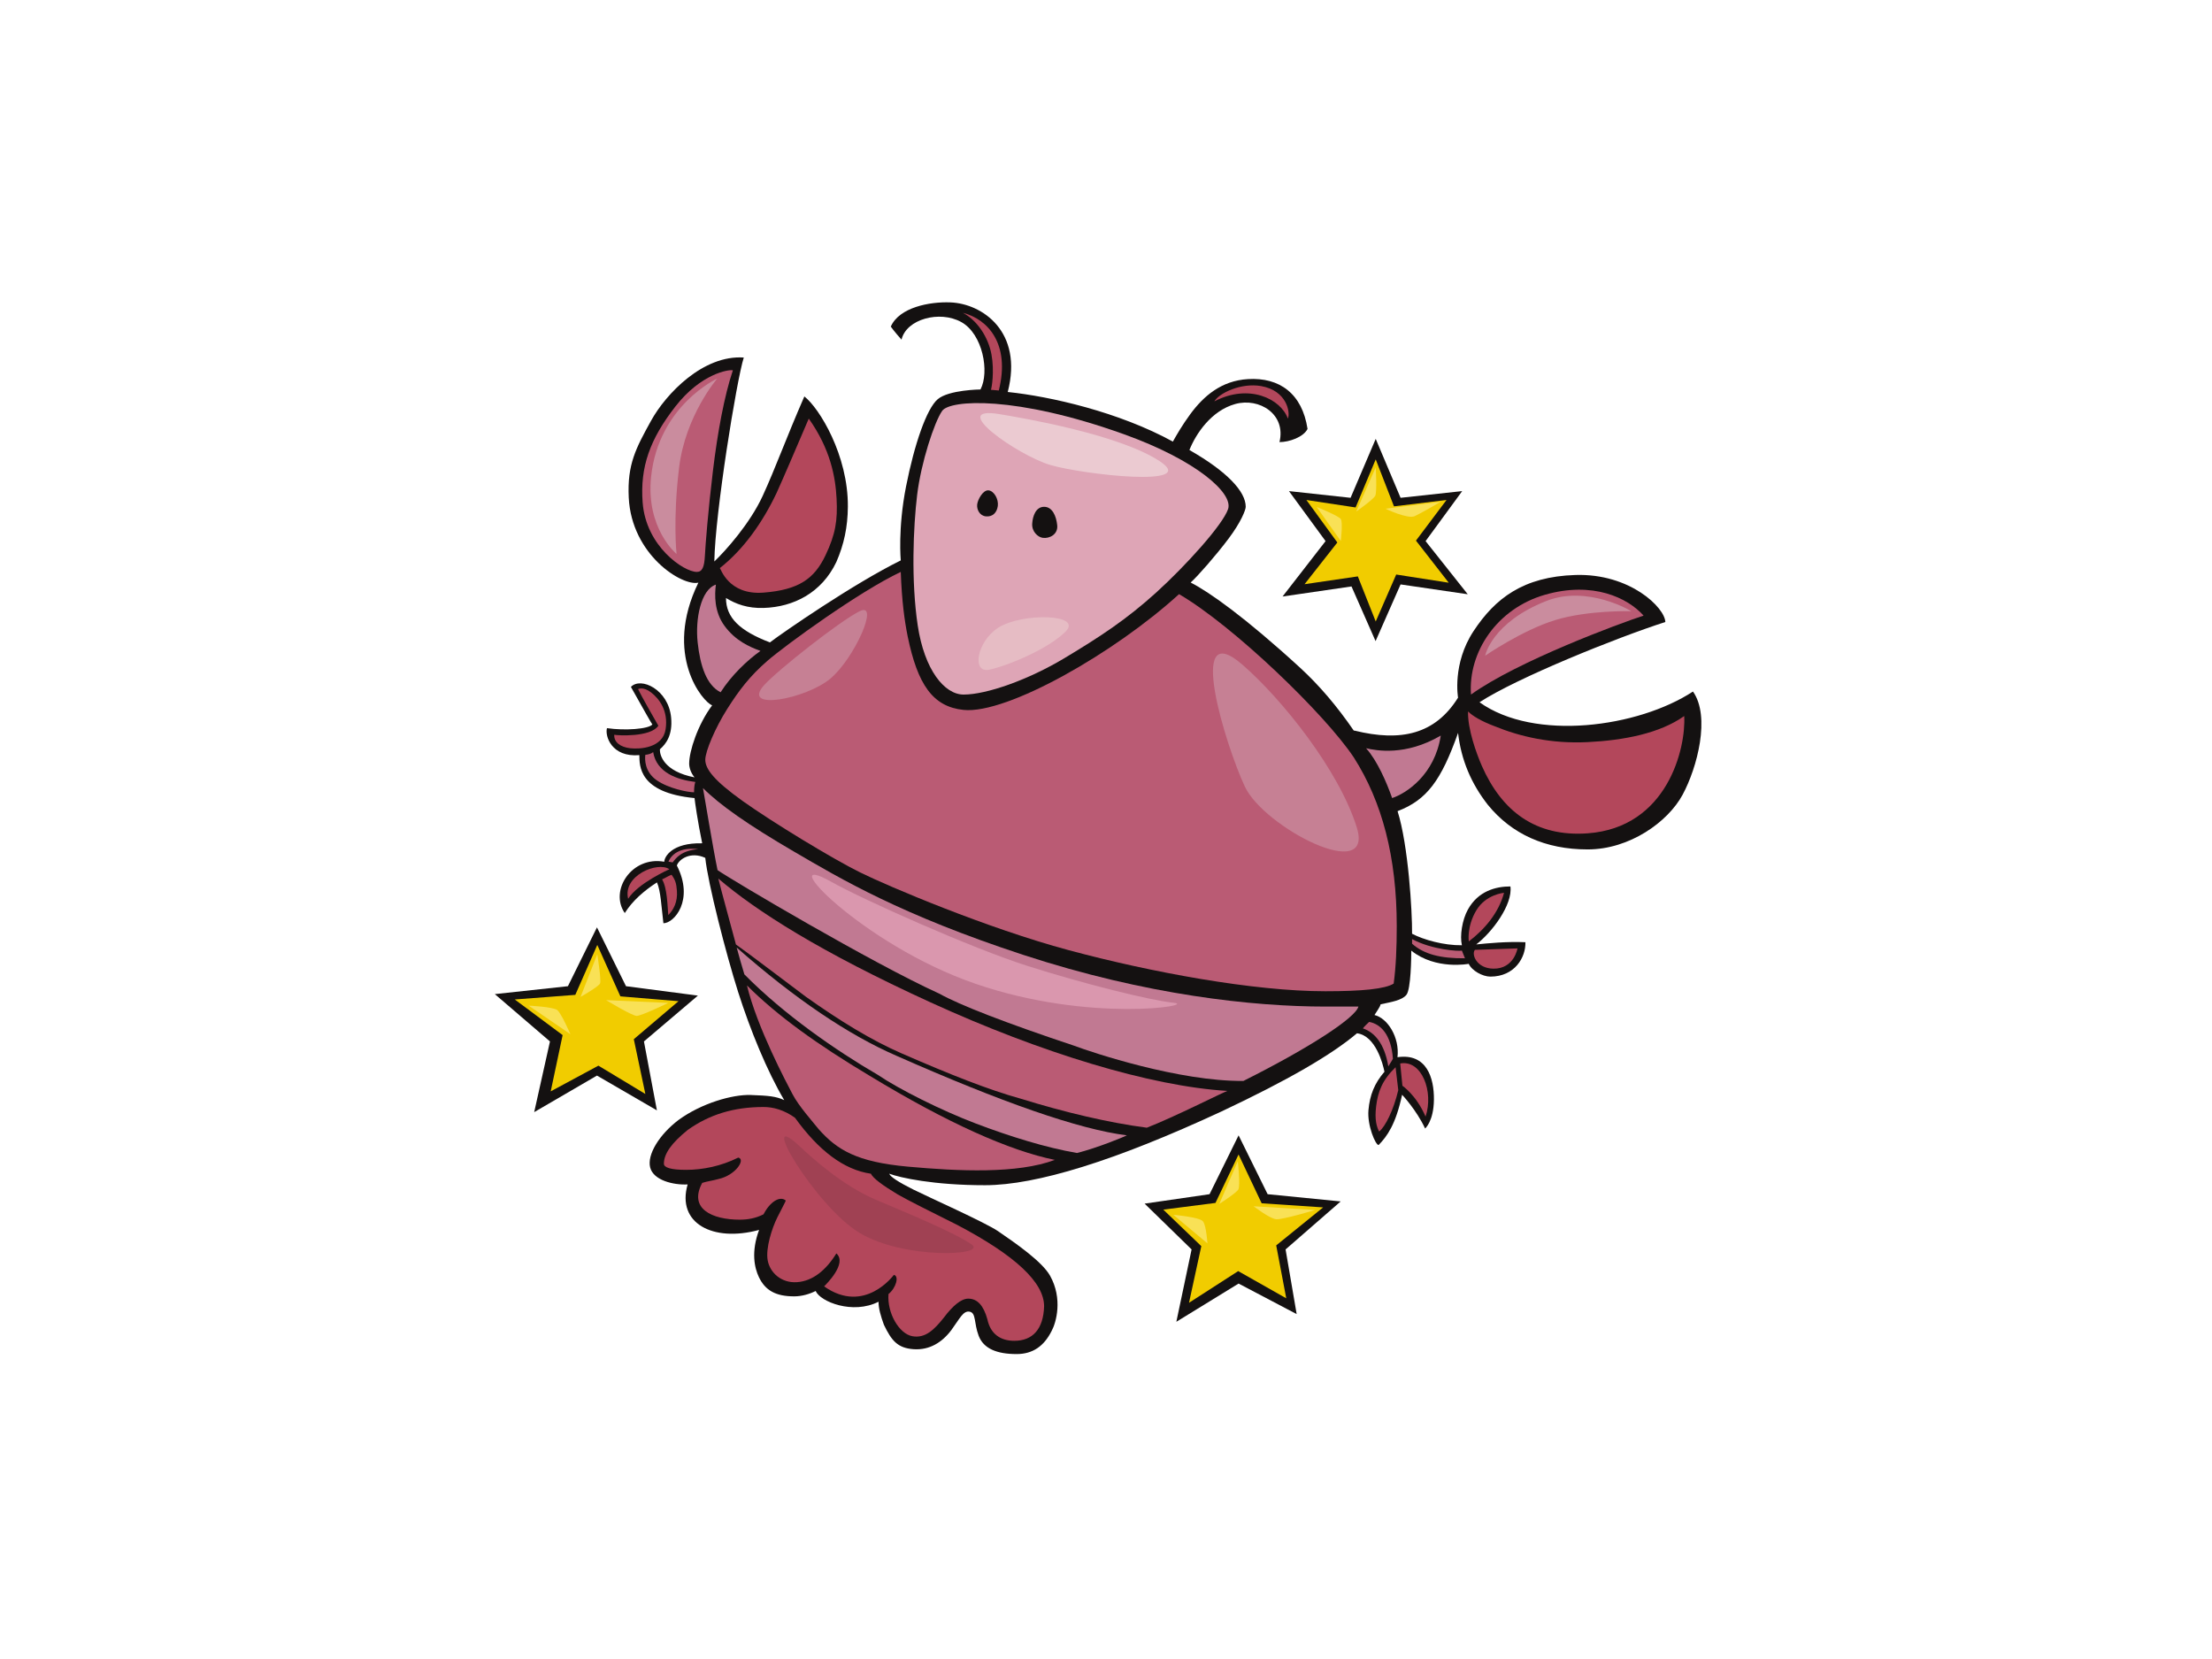<?xml version="1.0" encoding="utf-8"?>
<!-- Generator: Adobe Illustrator 17.0.0, SVG Export Plug-In . SVG Version: 6.00 Build 0)  -->
<!DOCTYPE svg PUBLIC "-//W3C//DTD SVG 1.1//EN" "http://www.w3.org/Graphics/SVG/1.1/DTD/svg11.dtd">
<svg version="1.1" id="Layer_1" xmlns="http://www.w3.org/2000/svg" xmlns:xlink="http://www.w3.org/1999/xlink" x="0px" y="0px"
	 width="800px" height="600px" viewBox="0 0 800 600" enable-background="new 0 0 800 600" xml:space="preserve">
<g>
	<path fill="#141111" d="M237.579,401.58l-21.68-12.582l-22.701,13.217l5.707-25.564l-19.947-17.117l26.438-2.861l10.503-21.28
		l10.502,21.28l26.002,3.401l-19.512,16.577L237.579,401.58z"/>
	<polygon fill="#F1CC00" points="216.017,341.746 224.373,360.344 245.395,362.095 229.223,375.842 233.401,395.65 216.422,385.408 
		199.172,394.708 203.484,374.359 186.177,361.473 208.066,359.805 	"/>
	<path fill="#F9E156" d="M209.972,360.535l6.043-15.445c0,0,1.511,9.401,1.007,10.576
		C216.519,356.843,209.972,360.535,209.972,360.535z"/>
	<path fill="#F9E156" d="M219.204,361.71l22.496,1.008c0,0-9.737,4.7-11.416,4.7C228.606,367.419,219.204,361.71,219.204,361.71z"/>
	<path fill="#F9E156" d="M191.213,363.708l15.086,10.321c0,0-3.343-7.667-4.764-8.732
		C199.947,364.105,191.213,363.708,191.213,363.708z"/>
</g>
<g>
	<g>
		<path fill="#141111" d="M497.495,231.873l-8.707-19.776l-24.931,3.639l15.552-20.035l-13.239-18.085l22.284,2.422l9.094-21.308
			l8.99,21.308l22.284-2.422l-13.24,18.085l15.253,19.225l-24.296-3.562L497.495,231.873L497.495,231.873z"/>
		<polygon fill="#F1CC00" points="497.547,166.143 504.15,183.124 523.151,180.833 512.102,195.52 523.961,210.751 504.958,207.784 
			497.547,224.766 491.078,208.459 471.807,211.287 483.667,196.195 472.481,180.833 490.27,183.527 		"/>
	</g>
	<path fill="#F9E156" d="M497.557,169.046l-7.051,15.948c0,0,6.21-4.364,6.882-5.707
		C498.06,177.943,497.557,169.046,497.557,169.046z"/>
	<path fill="#F9E156" d="M501.082,183.987l19.976-2.519c0,0-6.882,4.028-9.401,5.204
		C509.139,187.847,501.082,183.987,501.082,183.987z"/>
	<path fill="#F9E156" d="M476.19,183.352l8.733,12.306c0,0,0.793-6.75,0-7.94C484.129,186.528,476.19,183.352,476.19,183.352z"/>
</g>
<g>
	<g>
		<path fill="#141111" d="M468.957,475.261l-21.005-11.042l-22.511,13.822l5.518-26.168l-16.993-16.565l23.485-3.412l10.502-21.28
			l10.503,21.28l26.416,2.617l-19.925,17.359L468.957,475.261L468.957,475.261z"/>
		<polygon fill="#F1CC00" points="447.945,417.535 456.3,435.188 478.537,436.67 461.557,450.415 465.195,469.551 447.811,459.713 
			430.022,471.168 434.469,450.685 420.724,437.477 439.591,435.053 		"/>
	</g>
	<path fill="#F9E156" d="M440.961,435.419l6.715-15.445c0,0,1.007,8.898,0.168,10.241
		C447.005,431.559,440.961,435.419,440.961,435.419z"/>
	<path fill="#F9E156" d="M453.384,436.259l22.327,1.342c0,0-11.752,3.525-14.102,3.358
		C459.26,440.791,453.384,436.259,453.384,436.259z"/>
	<path fill="#F9E156" d="M424.379,439.364l12.306,10.323c0,0-0.397-6.353-1.588-7.939
		C433.906,440.159,424.379,439.364,424.379,439.364z"/>
</g>
<g>
	<path fill="#141111" d="M424.19,159.711c-19.533-10.711-44.251-16.336-59.725-17.944c5.656-21.871-9.258-31.965-20.751-32.405
		c-7.488-0.29-18.47,1.773-21.547,8.761c0,0,1.385,1.94,3.881,4.711c1.733-7.443,13.799-10.68,21.603-6.365
		c7.805,4.315,10.286,18.094,6.954,24.388c0,0-11.446,0.107-15.463,3.521c-4.021,3.418-8.442,16.281-11.458,31.555
		c-3.013,15.272-1.911,26.751-1.911,26.751c-16.886,8.295-42.615,26.047-47.33,29.652c-10.811-4.16-15.883-8.859-15.883-16.068
		c3.604,2.217,7.857,3.777,13.583,3.603c10.945-0.327,21.073-5.544,26.34-16.634c2.774-6.377,4.099-12.634,4.159-19.961
		c0.149-18.603-10.309-35.68-15.736-39.902c-6.654,15.248-10.45,25.925-15.074,35.977c-4.625,10.046-13.468,19.897-17.486,23.715
		c0.278-17.468,8.039-65.521,10.653-73.76c-14.673-1.003-28.136,13.064-33.563,22.91c-5.428,9.849-8.628,15.684-8.04,27.736
		c1.004,20.701,19.293,32.157,25.181,30.773c-12.759,26.154,1.665,43.251,4.987,44.357c-5.249,7.018-8.317,16.635-8.317,21.075
		c0,1.385,0.557,3.326,1.943,4.989c-11.179-2.177-12.611-8.077-12.535-10.149c2.221-1.942,4.666-5.107,4.068-11.484
		c-0.955-10.205-11.004-14.828-14.545-11.082c4.991,8.873,7.487,13.309,7.764,13.583c-1.386,1.666-9.963,2.287-16.42,1.328
		c-0.797,2.869,1.671,10.607,11.708,9.763c0.092,3.712-0.389,13.599,19.96,15.528c0.147,1.419,1.108,8.318,2.773,16.358
		c-11.081-0.265-13.711,5.01-13.711,6.67c-11.804-2.152-19.934,10.447-14.29,18.559c2.771-4.435,6.93-8.042,11.644-11.091
		c1.369,3.139,1.609,8.879,2.326,14.779c3.88,0,11.244-8.371,4.865-20.891c0.798-2.312,5.021-5.184,10.275-2.758
		c0.968,9.218,7.503,34.731,11.891,48.527c4.385,13.794,10.566,28.825,16.666,39.083c-3.048-1.385-5.585-1.608-12.122-1.849
		c-6.539-0.236-17.822,2.961-26.139,9.059c-6.929,5.268-11.416,12.555-10.219,17.177c1.195,4.625,8.371,6.38,13.549,6.112
		c-4.06,13.983,9.034,21.01,25.84,16.453c-2.952,7.974-1.673,13.716-0.057,17.094c2.303,4.802,6.101,6.931,12.754,6.931
		c2.773,0,5.545-0.833,7.762-1.94c1.662,3.883,13.427,8.612,22.739,3.883c0,2.494,0.83,5.265,1.939,8.318
		c2.772,5.82,5.015,8.457,10.754,8.853c5.744,0.396,10.315-2.477,13.639-6.914c3.051-4.159,4.306-7.144,6.658-6.653
		c2.349,0.491,1.473,4.077,3.225,8.704c1.755,4.625,6.509,6.62,13.719,6.62c5.817,0,9.905-2.83,12.677-8.374
		c1.661-3.053,4.067-11.639-0.557-19.935c-2.861-5.122-12.334-11.682-18.809-16.126c-4.564-3.136-25.367-12.417-30.63-15.051
		c-5.259-2.629-8.371-4.625-8.74-5.743c3.875,1.439,16.083,4.171,34.659,4.16c18.574-0.009,47.129-8.871,85.391-26.62
		c24.121-11.361,39.965-20.564,49.116-28.326c6.773,0.876,9.384,11.139,9.939,13.912c-3.605,4.16-5.315,8.411-5.793,13.914
		c-0.478,5.499,2.559,12.599,3.666,12.599c3.111-3.191,6.217-7.494,8.505-18.195c0,0,5.21,5.516,8.319,12.214
		c0.029-0.029,3.108-2.632,3.189-10.445c0.08-7.813-2.577-16.875-13.175-15.351c0.815-7.215-3.605-14.141-8.318-15.25
		c0.831-1.387,1.941-2.772,2.22-3.881c3.878-0.831,7.629-1.399,9.304-3.392c1.675-1.993,1.782-13.8,1.782-16.017
		c8.822,7.087,20.78,4.775,20.78,4.775c1.111,2.494,5.042,4.625,7.819,4.625c8.87,0,12.834-7.018,12.676-12.44
		c-6.62-0.319-13.794,0.402-17.786,0.798c5.665-4.306,13.24-14.354,12.363-20.972c-5.268,0-11.659,1.632-15.388,8.374
		c-2.076,3.745-2.948,9.488-2.163,12.897c-6.451,0.098-13.863-1.976-18.019-4.159c0.089-7.94-1.365-32.137-5.246-44.339
		c10.622-4.059,15.779-11.111,21.879-28.297c1.111,9.704,4.711,18.297,10.814,26.059c8.595,10.536,20.792,16.081,36.044,16.081
		c15.245,0,29.067-9.979,34.352-19.78c5.286-9.793,10.152-28.268,3.751-37.328c-19.825,12.989-57.324,18.117-77.2,3.877
		c13.627-8.874,49.708-23.399,67.202-29.023c-0.158-5.157-12.753-17.632-32.546-17.002c-18.841,0.598-28.994,8.439-36.805,20.282
		c-7.808,11.84-5.612,24.077-5.612,24.077l0,0c-8.29,13.254-20.628,16.065-37.429,11.926h-0.278
		c-6.098-8.874-12.473-16.357-19.407-22.736c-19.96-18.3-32.872-27.398-39.595-30.825c2.493-2.22,9.134-9.778,13.71-15.871
		c4.57-6.093,6.204-10.418,6.204-11.525c0-5.547-6.774-12.768-20.361-20.533c2.316-5.816,7.874-14.217,16.568-16.631
		c8.7-2.415,18.473,3.682,16,13.776c3.604,0,8.697-1.842,10.154-4.763c-1.938-12.751-10.09-18.723-21.583-18.025
		c-9.559,0.58-15.999,6.093-20.883,12.759C427.657,153.638,425.579,157.215,424.19,159.711z"/>
	<path fill="#B3475B" d="M439.189,145.159c1.714-2.982,9.672-6.814,16.951-5.523c9.266,1.652,10.597,9.522,9.642,11.755
		C463.184,144.209,451.695,138.624,439.189,145.159z"/>
	<path fill="#DEA5B6" d="M444.156,184.109c-1.916,5.691-15.382,20.565-26.031,30.212c-10.656,9.649-20.098,15.877-33.162,23.713
		c-13.064,7.841-28.141,13.168-36.46,13.168c-6.931,0-14.189-8.944-16.599-25.022c-2.411-16.081-1.609-35.576-0.201-47.234
		c1.408-11.656,6.228-26.326,9.043-30.345c2.812-4.022,26.528-5.628,65.722,8.44C432.85,166.508,446.072,178.419,444.156,184.109z"
		/>
	<path fill="#C17992" d="M494.059,270.609c3.607,0.833,14.207,2.919,27.013-4.578c-2.184,14.213-12.496,20.929-17.586,22.6
		C501.544,283.086,498.112,275.092,494.059,270.609z"/>
	<path fill="#BA5B74" d="M426.412,214.882c19.505,11.346,52.679,43.253,63.212,59.055c10.258,16.08,15.526,36.041,15.526,60.994
		c0,7.764-0.276,14.693-1.109,20.796c-3.05,1.941-11.366,2.772-24.674,2.772c-26.062,0-63.102-6.873-92.779-14.837
		c-29.679-7.968-65.426-23.16-75.51-28.138c-10.086-4.977-31.958-18.321-42.42-25.783c-10.462-7.466-13.586-11.643-13.586-14.969
		c0-3.054,3.604-11.536,7.92-18.352c4.32-6.816,8.173-11.886,14.537-17.416c6.364-5.532,33.175-25.068,48.243-32.161
		c0.383,10.728,1.384,17.744,2.496,23.29c3.6,17.468,9.098,25.493,20.236,26.616C364.263,258.335,403.252,236.025,426.412,214.882z"
		/>
	<path fill="#B3475B" d="M609.119,258.966c0.67,11.594-6.046,40.336-34.93,42.42c-18.866,1.359-31.054-8.042-38.264-24.399
		c-1.938-4.436-5.168-13.299-4.989-19.683c1.661,1.663,4.989,3.603,9.428,5.268c9.422,3.881,20.708,6.464,33.824,5.823
		C587.299,267.75,600.263,265.249,609.119,258.966z"/>
	<path fill="#BA5B74" d="M558.715,215.112c17.336-5,29.991,1.094,35.71,7.532c-8.595,2.774-45.706,16.522-62.419,28.549
		C530.913,235.884,541.377,220.111,558.715,215.112z"/>
	<path fill="#BA5B74" d="M510.699,341.306c0-0.83,0-1.384,0-1.663c7.345,3.912,16.91,4.436,18.019,4.16
		c0.276,0.554,0.565,1.585,1.109,2.772C521.075,346.664,515.011,345.147,510.699,341.306z"/>
	<path fill="#B3475B" d="M533.906,329.282c3.513-5.898,10.05-6.379,10.05-6.379c-1.938,7.209-6.92,13.136-12.743,17.573
		C531.212,340.476,530.404,335.182,533.906,329.282z"/>
	<path fill="#B3475B" d="M548.821,342.998c0,0-1.195,7.412-8.692,7.333c-6.149-0.063-8.052-5.26-6.701-6.805L548.821,342.998z"/>
	<path fill="#BA5B74" d="M502.102,385.668c-1.387-8.319-5.016-12.34-9.175-13.725c0.275-0.557,1.965-2.076,2.243-2.352
		c4.137,0.756,7.965,4.504,8.594,13.303C503.371,383.741,502.656,384.697,502.102,385.668z"/>
	<path fill="#B3475B" d="M507.201,392.674l-0.798-8.055c7.813-1.436,12.199,10.287,9.168,19.217
		C512.245,396.075,507.201,392.674,507.201,392.674z"/>
	<path fill="#B3475B" d="M505.705,394.26c-1.692,7.182-4.714,13.313-6.934,14.974c-0.83-1.661-1.698-4.124-1.061-9.226
		c0.637-5.102,2.157-9.33,7.018-14.034L505.705,394.26z"/>
	<path fill="#C17992" d="M479.367,364.041c4.436,0,8.594,0,11.92,0c-0.988,3.987-17.385,14.762-41.588,26.895
		c-23.281,0.207-54.614-10.257-61.272-12.753c-24.951-8.316-41.309-14.695-48.798-18.852
		c-24.393-11.093-75.408-41.311-80.121-44.639c-1.661-8.04-4.712-26.616-5.266-29.666c6.099,6.099,16.107,13.161,32.991,23.011
		c16.882,9.85,38.597,22.815,82.957,37.342C414.546,359.906,453.305,364.041,479.367,364.041z"/>
	<path fill="#BA5B74" d="M443.882,394.542c-2.221,0.831-19.133,9.421-29.116,13.306c-13.693-1.779-29.664-5.547-45.742-10.533
		c-11.093-3.056-25.229-8.597-42.975-16.361c-10.812-4.713-22.178-11.643-34.657-20.518c-11.088-8.316-19.405-14.693-25.227-18.854
		c-2.498-9.425-4.714-17.186-6.378-23.844c13.585,11.647,36.833,26.533,76.783,44.793
		C376.517,380.793,416.155,392.876,443.882,394.542z"/>
	<path fill="#C17992" d="M407.558,410.62c-1.106,0.557-10.467,4.455-18.021,6.376c-10.948-1.838-24.342-5.983-36.702-10.691
		c-12.361-4.702-27.619-12.32-35.384-17.586c-15.245-8.873-33.905-21.802-48.239-36.323c-1.108-3.6-1.941-6.652-2.773-9.701
		c21.072,18.577,40.479,31.605,57.668,39.091C362.368,398.698,390.092,408.405,407.558,410.62z"/>
	<path fill="#B3475B" d="M358.571,128.15c-1.146-6.156-5.075-12.245-10.343-15.015c8.873,2.217,17.26,11.08,13.007,28.092
		l-2.856-0.253C358.654,140.416,359.707,134.307,358.571,128.15z"/>
	<path fill="#B3475B" d="M292.501,151.392c7.854,11.077,9.66,21.125,10.062,28.961c0.403,7.841-0.377,12.852-4.021,20.503
		c-4.02,8.439-9.629,12.475-22.4,13.472c-12.772,0.996-15.528-8.871-15.802-8.871c8.659-6.811,15.522-16.635,20.518-27.168
		C283.628,172.188,287.511,163.037,292.501,151.392z"/>
	<path fill="#BA5B74" d="M244.28,146.989c9.244-11.855,19.193-13.415,20.773-13.064c-3.088,9.247-5.497,22.196-7.205,36.322
		c-1.709,14.126-2.714,26.786-2.916,30.807c-0.202,4.021-0.967,5.788-2.91,5.788c-4.71,0-18.394-9.203-19.599-25.08
		C231.444,168.897,235.035,158.85,244.28,146.989z"/>
	<path fill="#C17992" d="M262.086,226.429c3.861,5.226,8.859,7.498,12.949,8.973c-4.83,3.438-10.536,8.871-14.421,14.968
		c-5.118-2.582-7.392-9.626-8.298-18.033c-0.91-8.408,1.134-19.084,6.587-20.9C258.448,215.072,258.223,221.205,262.086,226.429z"/>
	<path fill="#B3475B" d="M230.763,249.226c0,0,1.834-1.033,4.706,1.2c2.87,2.231,6.3,6.537,5.26,13.314
		c-1.032,6.776-9.229,7.281-12.827,6.87c-3.596-0.411-5.91-2.244-5.75-4.877c1.108,0.279,13.155,0.959,15.947-3.269
		C236.105,258.957,232.119,252.018,230.763,249.226z"/>
	<path fill="#BA5B74" d="M233.394,272.99c1.037-0.081,2.271-0.44,2.826-0.994c1.24,7.449,8.658,10.002,15.249,10.81
		c-0.278,0.833-0.453,2.072-0.453,3.737c-2.153,0-9.247-1.355-13.556-4.386C233.156,279.126,233.156,274.665,233.394,272.99z"/>
	<path fill="#BA5B74" d="M252.532,307.113c-6.061,0.48-8.055,3.191-9.252,4.785c-0.318,0-0.915-0.221-1.512-0.239
		C242.644,309.269,245.756,306.241,252.532,307.113z"/>
	<path fill="#B3475B" d="M242.087,314.371c0,0-11.374,5.038-14.91,10.686C225.101,316.684,237.862,311.423,242.087,314.371z"/>
	<path fill="#B3475B" d="M239.455,318.041c1.116-0.48,2.032-1.129,3.419-1.686c1.385,1.942,1.734,3.096,1.941,5.822
		c0.301,3.996-1.189,6.84-3.127,8.778C241.41,327.632,241.29,321.069,239.455,318.041z"/>
	<path fill="#B3475B" d="M287.511,404.244L287.511,404.244c8.592,11.921,17.745,18.853,27.447,20.239
		c0.831,1.663,4.157,4.16,9.703,7.489c3.881,2.212,11.09,5.82,21.627,11.088c21.07,11.088,31.327,20.793,31.327,29.389
		c-0.276,8.316-4.159,12.473-10.81,12.473c-4.99,0-8.595-2.496-9.703-7.761c-1.387-4.993-3.605-7.486-6.932-7.486
		c-2.497,0-5.546,2.493-8.873,6.929c-3.329,4.16-6.606,7.54-11.367,6.655c-4.762-0.885-9.146-8.381-8.594-15.25
		c2.772-2.218,3.913-6.523,1.939-6.929c0,0-10.544,14.517-25.231,4.156c0.557-0.554,8.545-8.299,4.439-11.92
		c-3.705,6.014-8.492,10.002-14.233,10.401c-5.74,0.396-9.808-3.51-10.606-7.894c-0.796-4.386,1.55-11.656,3.49-15.537
		c1.941-3.881,3.048-5.825,3.048-6.103c-2.152-1.807-5.738,0.508-8.04,4.996c-2.772,1.384-5.546,1.936-8.595,1.936
		c-9.982,0-18.604-3.949-13.583-13.305c1.664-0.557,3.883-0.833,5.822-1.387c6.378-1.384,9.968-7.201,7.211-7.764
		c-6.102,3.05-12.754,4.436-18.853,4.436c-5.548,0-8.043-0.83-8.043-2.217c0-3.607,2.774-7.489,8.596-12.2
		c7.761-5.547,16.634-8.318,27.446-8.318C279.746,400.362,283.628,401.473,287.511,404.244z"/>
	<path fill="#BA5B74" d="M296.103,408.405c-2.216-2.773-7.205-8.348-9.446-12.624c-2.244-4.277-12.838-24.161-16.508-39.39
		c11.089,11.088,25.679,21.514,44.253,32.605c28.282,17.188,50.737,27.168,67.095,30.495c-13.512,5.073-34.642,4.119-53.141,2.441
		C309.859,420.256,302.76,415.889,296.103,408.405z"/>
	<path fill="#141111" d="M353.406,182.492c-0.179,1.779,0.882,4.058,3.199,4.263c2.313,0.207,3.907-1.246,4.26-3.728
		c0.354-2.49-1.367-5.521-3.375-5.687C355.494,177.175,353.583,180.714,353.406,182.492z"/>
	<path fill="#141111" d="M377.623,183.294c-2.979,0-4.144,3.309-4.315,6.113c-0.18,2.804,1.99,4.835,3.791,5.102
		c2.435,0.364,5.608-1.226,5.259-4.556C382.007,186.626,380.603,183.294,377.623,183.294z"/>
	<path fill="#EBCAD1" d="M361.485,149.778c9.08,1.514,43.224,7.359,57.935,17.014c14.715,9.657-27.776,4.837-39.542,1.379
		C368.112,164.711,342.169,146.561,361.485,149.778z"/>
	<path fill="#E6BCC4" d="M361.024,227.028c8.466-5.478,30.808-5.059,24.371,1.381c-6.438,6.437-21.153,12.417-27.59,13.794
		C351.366,243.582,353.208,232.086,361.024,227.028z"/>
	<path fill="#C68094" d="M449.309,240.362c14.264,12.363,34.947,38.166,41.383,58.858c6.435,20.69-33.565,0-40.464-14.716
		C443.329,269.792,428.616,222.432,449.309,240.362z"/>
	<path fill="#CA8C9E" d="M537.133,237.145c0,0,2.298-11.96,22.069-19.775c15.015-5.934,30.808,3.68,30.808,3.68
		s-15.632-0.46-27.588,3.22C550.467,227.946,537.133,237.145,537.133,237.145z"/>
	<path fill="#CA8C9E" d="M244.69,200.359c0,0-11.215-9.215-9.197-28.05c2.759-25.747,23.91-35.404,23.91-35.404
		s-11.497,13.332-13.795,32.188C243.31,187.945,244.69,200.359,244.69,200.359z"/>
	<path fill="#C68094" d="M276.418,247.72c4.828-5.339,27.128-22.989,34.487-26.67c7.355-3.679-1.842,17.016-10.578,24.373
		C291.59,252.779,267.682,257.376,276.418,247.72z"/>
	<path fill="#DA97AE" d="M300.784,318.99c11.293,6.356,50.579,23.914,70.815,30.347c20.231,6.44,44.142,12.416,52.879,13.337
		c8.735,0.919-30.35,7.357-71.734-6.897C311.359,341.522,278.716,306.577,300.784,318.99z"/>
	<path fill="#A04153" d="M289.286,414.635c4.73,4.46,15.634,14.251,27.588,19.312c11.96,5.059,28.513,11.953,34.485,16.091
		c5.981,4.141-24.367,5.518-40.461-4.134C294.805,436.244,273.192,399.459,289.286,414.635z"/>
</g>
</svg>
